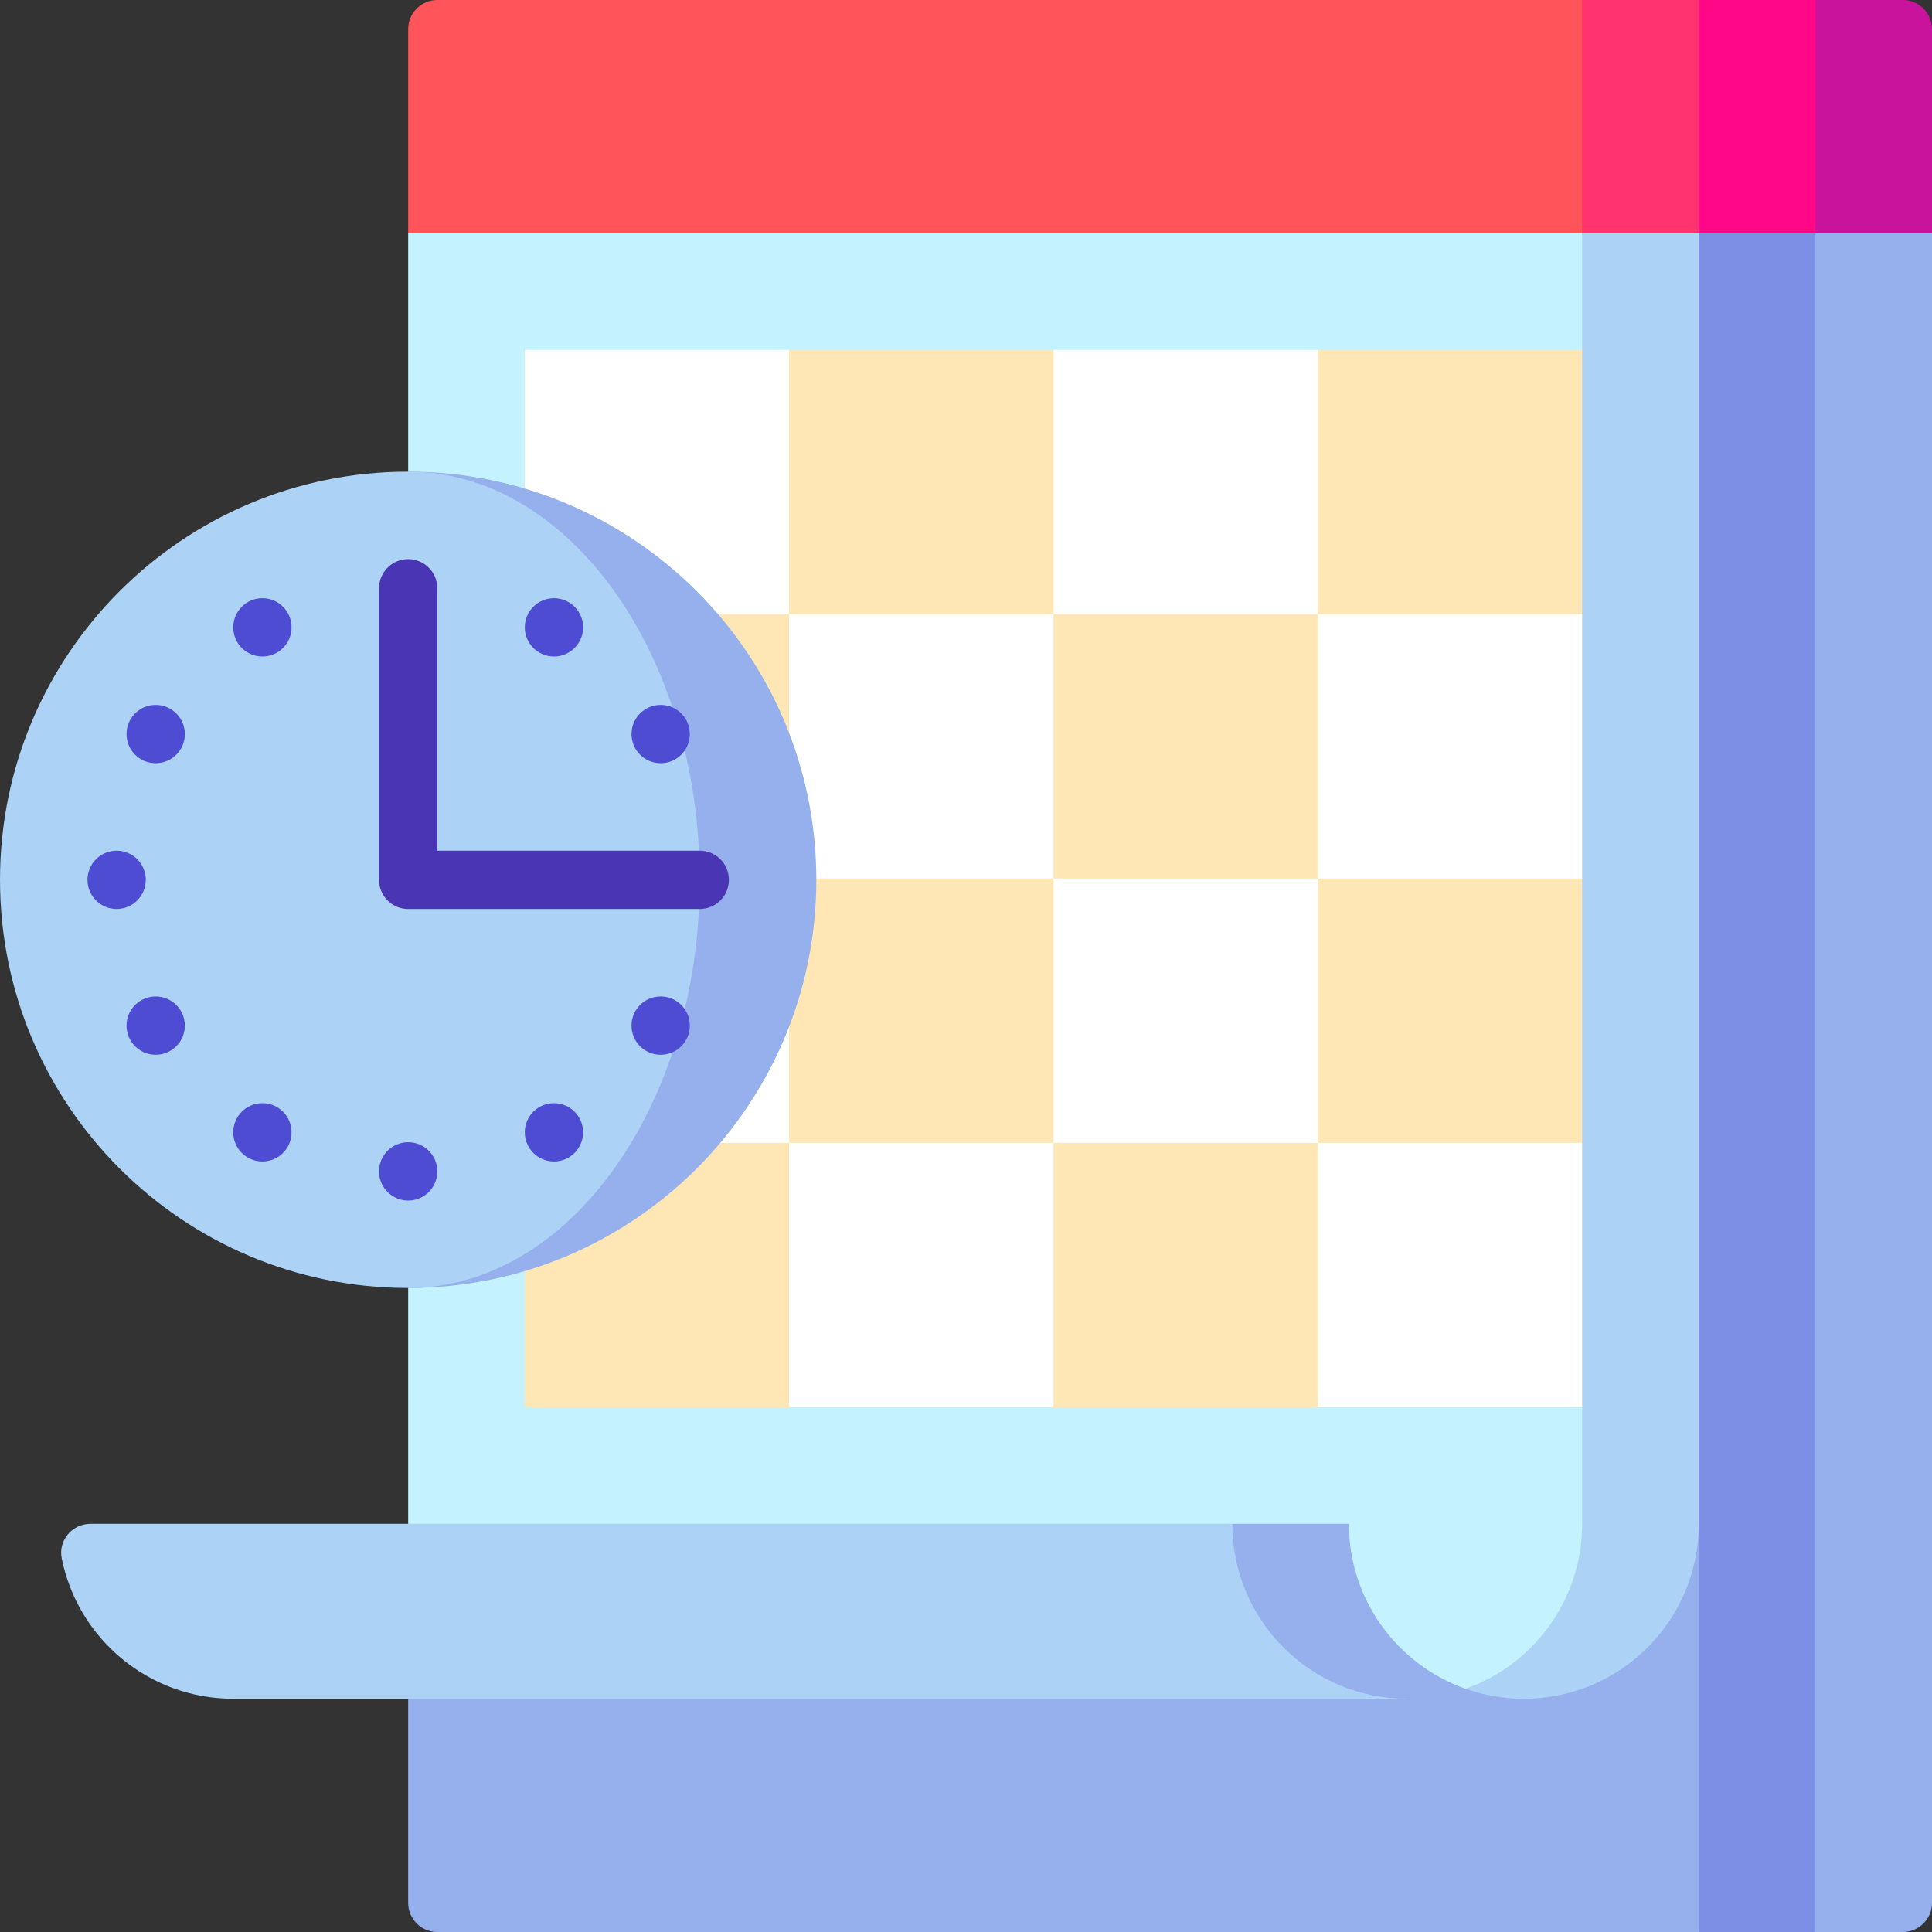 <svg id="Capa_1" enable-background="new 0 0 497 497" height="512" viewBox="0 0 497 497" width="512" xmlns="http://www.w3.org/2000/svg"><rect x="0" y="0" width="497" height="497" fill="#333333" stroke="none"/><g><path d="m497 60-60 46 30-106h22.5c4.142 0 7.5 3.358 7.5 7.5z" fill="#c9139d"/><path d="m467 60-60 16 30-76h30z" fill="#ff0787"/><path d="m437 60-60 31 30-91h30z" fill="#ff336d"/><path d="m407 76h-287l-15-16v-52.5c0-4.142 3.358-7.5 7.5-7.5h294.5z" fill="#ff545a"/><path d="m489.5 497h-22.5l-60-218.5 60-218.5h30v429.5c0 4.142-3.358 7.5-7.5 7.5z" fill="#95b0ed"/><path d="m467 497h-30l-60-218.5 60-218.5h30z" fill="#7d8fe5"/><path d="m437 497h-324.5c-4.142 0-7.5-3.358-7.5-7.5v-97.5h332z" fill="#95b0ed"/><path d="m317 262-212 130h-81.749c-4.685 0-8.297 4.263-7.38 8.857 4.114 20.611 22.308 36.143 44.129 36.143h302z" fill="#acd2f6"/><path d="m317 262v130c0 24.853 20.147 45 45 45h30v-175z" fill="#95b0ed"/><path d="m407 60-30 374.429c4.693 1.659 9.739 2.571 15 2.571 24.853 0 45-20.147 45-45v-332z" fill="#acd2f6"/><path d="m105 60v332h242c0 19.592 12.524 36.25 30 42.429 17.476-6.179 30-22.837 30-42.429v-30l-45-136 45-136v-30z" fill="#c4f3ff"/><path d="m407 158-68-68h-68l-34 15-34-15h-68v204l68 68h68l34-15 34 15h68v-68l-15-34 15-34z" fill="#fff"/><path d="m271 294h68v68h-68z" fill="#ffe7b5"/><path d="m135 294h68v68h-68z" fill="#ffe7b5"/><path d="m203 90h68v68h-68z" fill="#ffe7b5"/><path d="m339 90h68v68h-68z" fill="#ffe7b5"/><path d="m203 226h68v68h-68z" fill="#ffe7b5"/><path d="m339 226h68v68h-68z" fill="#ffe7b5"/><path d="m135 158h68v68h-68z" fill="#ffe7b5"/><path d="m271 158h68v68h-68z" fill="#ffe7b5"/><path d="m105 121.333v210c57.99 0 105-47.01 105-105s-47.01-105-105-105z" fill="#95b0ed"/><path d="m180 226.333c0-57.99-33.579-105-75-105-57.99 0-105 47.01-105 105s47.01 105 105 105c41.421 0 75-47.01 75-105z" fill="#acd2f6"/><g fill="#4e4cd3"><circle cx="105" cy="301.333" r="7.5"/><circle cx="142.5" cy="291.285" r="7.5"/><circle cx="67.5" cy="161.381" r="7.5"/><circle cx="169.952" cy="263.833" r="7.5"/><circle cx="40.048" cy="188.833" r="7.5"/><circle cx="30" cy="226.333" r="7.5"/><circle cx="169.952" cy="188.833" r="7.5"/><circle cx="40.048" cy="263.833" r="7.5"/><circle cx="142.5" cy="161.381" r="7.5"/><circle cx="67.5" cy="291.285" r="7.5"/></g><path d="m180 233.833h-75c-4.143 0-7.5-3.357-7.5-7.5v-75c0-4.143 3.357-7.5 7.5-7.5s7.5 3.357 7.5 7.5v67.5h67.5c4.143 0 7.5 3.357 7.5 7.5s-3.357 7.5-7.5 7.5z" fill="#4a36b5"/></g></svg>